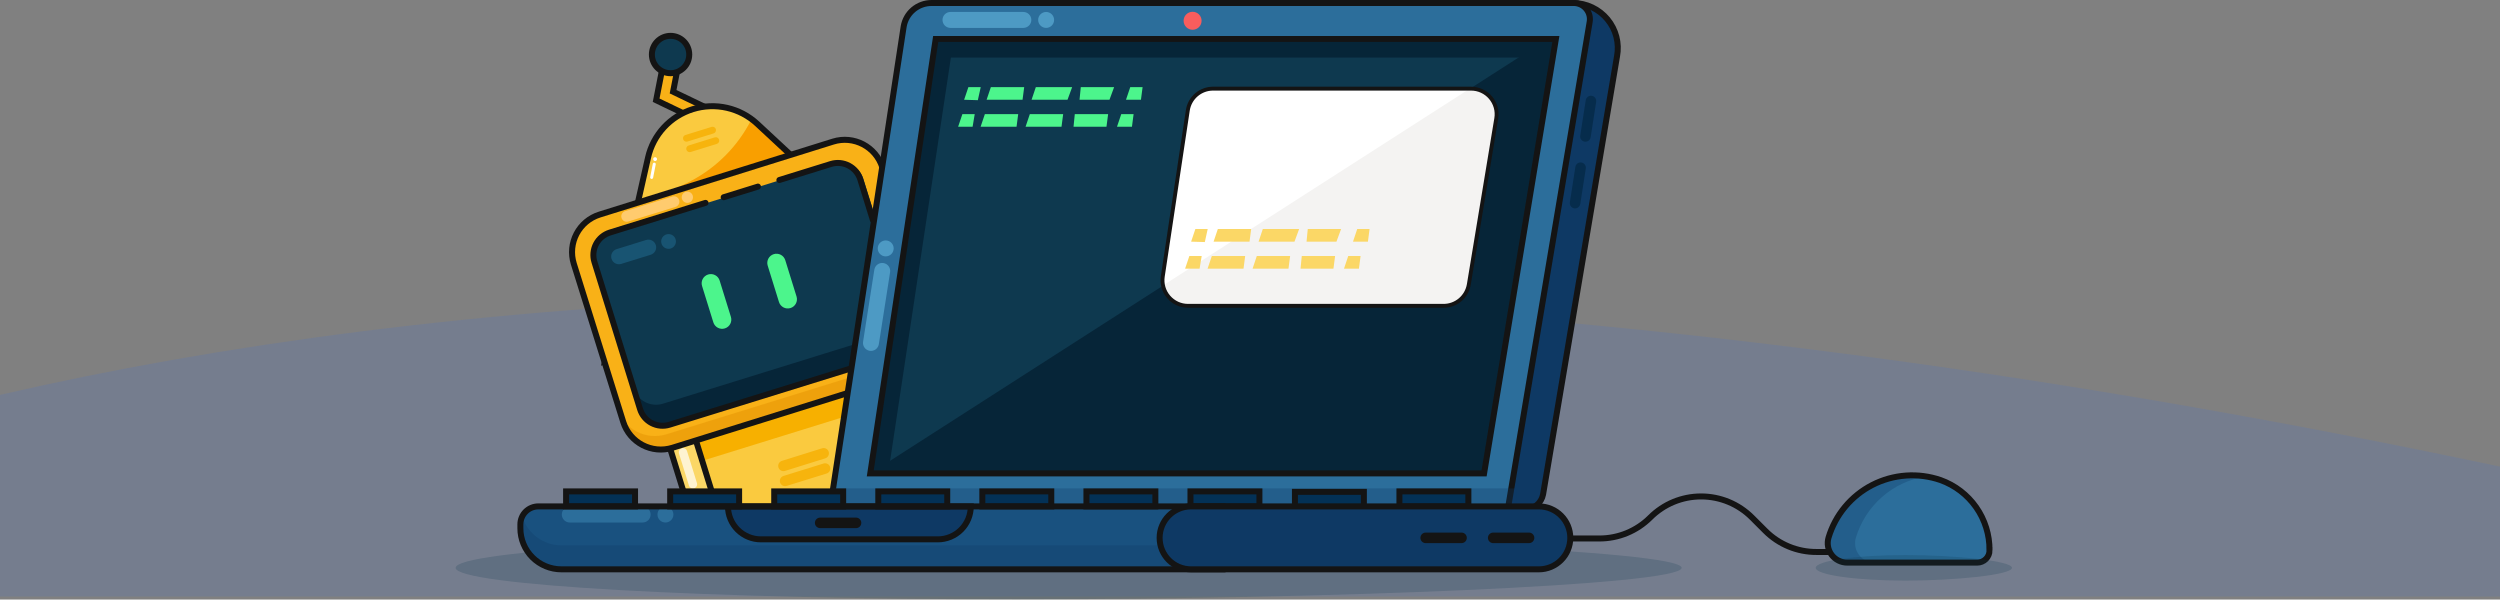 <svg width="834" height="200" viewBox="0 0 834 200" fill="none" xmlns="http://www.w3.org/2000/svg">
<rect x="0" y="0" width="834" height="200" fill="#808080" stroke="none"/>
<path d="M-179 199C-61.667 123 341 16.6 1013 199H-179Z" fill="#757D8E"/>
<g clip-path="url(#clip0_2144_53)">
<path d="M232.67 40.05L218.89 33.44L221.24 21.41L226.15 22.37L224.54 30.6L234.84 35.54L232.67 40.05Z" fill="#F9B117"/>
<path d="M232.67 40.05L218.89 33.44L221.24 21.41L226.15 22.37L224.54 30.6L234.84 35.54L232.67 40.05Z" stroke="#141414" stroke-width="2" stroke-miterlimit="10"/>
<path d="M223.7 24.42C227.141 24.42 229.93 21.631 229.93 18.19C229.93 14.749 227.141 11.96 223.7 11.96C220.259 11.96 217.47 14.749 217.47 18.19C217.47 21.631 220.259 24.42 223.7 24.42Z" fill="#0E394F"/>
<path d="M223.7 24.42C227.141 24.42 229.93 21.631 229.93 18.19C229.93 14.749 227.141 11.96 223.7 11.96C220.259 11.96 217.47 14.749 217.47 18.19C217.47 21.631 220.259 24.42 223.7 24.42Z" stroke="#141414" stroke-width="2" stroke-miterlimit="10"/>
<path d="M216.18 52.6C217.028 48.826 218.857 45.343 221.481 42.501C224.105 39.659 227.432 37.559 231.127 36.413C234.821 35.267 238.752 35.115 242.524 35.973C246.296 36.831 249.775 38.669 252.61 41.3L264.12 52L303.64 88.54L252.23 104.54L200.83 120.54L212.72 67.9L216.18 52.6Z" fill="#FACA3F"/>
<path d="M265.69 53.29L214.79 69.09L215.57 65.64C220.909 64.67 226.054 62.832 230.8 60.2C239.296 55.664 246.196 48.631 250.57 40.05C252.011 40.898 253.353 41.904 254.57 43.05L265.69 53.29Z" fill="#F99F00"/>
<path d="M512.46 179.64H533.52C536.675 179.648 539.8 179.033 542.717 177.832C545.634 176.631 548.285 174.867 550.52 172.64V172.64C555.021 168.139 561.125 165.611 567.49 165.611C573.855 165.611 579.959 168.139 584.46 172.64L588.96 177.14C591.194 179.367 593.846 181.131 596.763 182.332C599.68 183.533 602.805 184.148 605.96 184.14H638.52" stroke="#141414" stroke-width="2" stroke-miterlimit="10"/>
<path d="M662.68 174.86C657.82 165.55 649.12 158.57 637.89 158.57C631.614 158.579 625.51 160.614 620.484 164.373C615.459 168.132 611.782 173.413 610 179.43C609.724 180.396 609.676 181.413 609.861 182.4C610.046 183.388 610.457 184.319 611.063 185.12C611.669 185.921 612.454 186.57 613.354 187.016C614.254 187.462 615.245 187.693 616.25 187.69H651.96L663.62 186.69" fill="#2C6E9B"/>
<path opacity="0.3" d="M619.11 179.43C618.832 180.395 618.783 181.412 618.966 182.4C619.149 183.387 619.559 184.319 620.165 185.12C620.77 185.921 621.554 186.571 622.454 187.017C623.354 187.463 624.346 187.694 625.35 187.69H616.21C615.205 187.693 614.214 187.462 613.314 187.016C612.414 186.57 611.629 185.921 611.023 185.12C610.417 184.319 610.005 183.388 609.821 182.4C609.636 181.413 609.684 180.396 609.96 179.43C611.744 173.406 615.427 168.12 620.46 164.361C625.494 160.602 631.608 158.57 637.89 158.57C639.424 158.568 640.955 158.688 642.47 158.93C637.039 159.795 631.964 162.18 627.83 165.807C623.696 169.435 620.673 174.157 619.11 179.43Z" fill="#0E3964"/>
<path d="M663.7 183.56C663.742 178.44 662.188 173.433 659.255 169.236C656.321 165.039 652.153 161.86 647.33 160.14C643.621 158.872 639.695 158.365 635.786 158.65C631.877 158.935 628.066 160.006 624.58 161.798C621.095 163.591 618.007 166.068 615.502 169.083C612.997 172.097 611.125 175.586 610 179.34C609.712 180.309 609.655 181.332 609.831 182.327C610.008 183.322 610.415 184.262 611.019 185.073C611.622 185.884 612.407 186.542 613.31 186.996C614.213 187.451 615.209 187.688 616.22 187.69H659.59C660.132 187.69 660.668 187.583 661.169 187.375C661.67 187.168 662.124 186.863 662.507 186.48C662.89 186.096 663.193 185.641 663.399 185.14C663.606 184.639 663.711 184.102 663.71 183.56H663.7Z" stroke="#141414" stroke-width="2" stroke-miterlimit="10"/>
<path d="M221.565 143.095L238.346 137.891L248.228 169.754C248.919 171.983 248.697 174.396 247.609 176.461C246.522 178.526 244.659 180.074 242.429 180.766C240.2 181.457 237.788 181.234 235.723 180.147C233.658 179.06 232.109 177.196 231.418 174.967L221.536 143.104L221.565 143.095Z" fill="#FBD766"/>
<path d="M282.701 123.278L299.511 118.064L309.392 149.927C310.084 152.156 309.861 154.569 308.774 156.634C307.686 158.699 305.823 160.248 303.594 160.939C301.365 161.63 298.952 161.408 296.887 160.32C294.822 159.233 293.274 157.37 292.582 155.141L282.701 123.278Z" fill="#FBD766"/>
<path d="M221.565 143.095L238.346 137.891L248.228 169.754C248.919 171.983 248.697 174.396 247.609 176.461C246.522 178.526 244.659 180.074 242.429 180.766C240.2 181.457 237.788 181.234 235.723 180.147C233.658 179.06 232.109 177.196 231.418 174.967L221.536 143.104L221.565 143.095Z" stroke="#141414" stroke-width="2" stroke-miterlimit="10"/>
<path d="M282.701 123.278L299.511 118.064L309.392 149.927C310.084 152.156 309.861 154.569 308.774 156.634C307.686 158.699 305.823 160.248 303.594 160.939C301.365 161.63 298.952 161.408 296.887 160.32C294.822 159.233 293.274 157.37 292.582 155.141L282.701 123.278V123.278Z" stroke="#141414" stroke-width="2" stroke-miterlimit="10"/>
<path opacity="0.7" d="M227.85 150.87L231.16 161.55" stroke="white" stroke-width="2.8" stroke-linecap="round" stroke-linejoin="round"/>
<path d="M226.679 129.079L287.272 110.288L299.417 149.448C300.117 151.706 300.366 154.079 300.149 156.433C299.931 158.787 299.253 161.075 298.152 163.166C297.05 165.258 295.548 167.112 293.73 168.623C291.912 170.134 289.814 171.272 287.556 171.972L261.291 180.118C256.731 181.532 251.796 181.077 247.572 178.852C243.348 176.628 240.181 172.817 238.767 168.257L226.622 129.097L226.679 129.079Z" fill="#FACA3F"/>
<path d="M292.59 127.497L231.997 146.288L234.301 153.719L294.894 134.928L292.59 127.497Z" fill="#F7B000"/>
<path d="M226.679 129.079L287.272 110.288L299.417 149.448C300.117 151.706 300.366 154.079 300.149 156.433C299.931 158.787 299.253 161.075 298.152 163.166C297.05 165.258 295.548 167.112 293.73 168.623C291.912 170.134 289.814 171.272 287.556 171.972L261.291 180.118C256.731 181.532 251.796 181.077 247.572 178.852C243.348 176.628 240.181 172.817 238.767 168.257L226.622 129.097L226.679 129.079Z" stroke="#141414" stroke-width="2" stroke-miterlimit="10"/>
<path d="M216.18 52.6C217.028 48.826 218.857 45.343 221.481 42.501C224.105 39.659 227.432 37.559 231.127 36.413C234.821 35.267 238.752 35.115 242.524 35.973C246.296 36.831 249.775 38.669 252.61 41.3L264.12 52L302.64 88.54L252.23 104.54L201.83 120.54L212.72 67.9L216.18 52.6Z" stroke="#141414" stroke-width="2" stroke-miterlimit="10"/>
<path d="M277.907 47.241L200.051 71.571C193.127 73.735 189.268 81.103 191.432 88.027L207.908 140.75C210.072 147.674 217.439 151.533 224.363 149.37L302.219 125.04C309.144 122.876 313.003 115.508 310.839 108.584L294.363 55.861C292.199 48.937 284.832 45.077 277.907 47.241Z" fill="#F9B117"/>
<path opacity="0.5" d="M308.39 104.53L309.63 108.53C310.655 111.837 310.326 115.416 308.713 118.48C307.1 121.545 304.337 123.843 301.03 124.87L223.57 148.87C220.261 149.896 216.681 149.566 213.615 147.954C210.55 146.341 208.249 143.577 207.22 140.27L205.98 136.27C207.007 139.577 209.305 142.34 212.37 143.953C215.434 145.566 219.013 145.895 222.32 144.87L299.79 120.87C301.432 120.368 302.958 119.546 304.28 118.452C305.603 117.357 306.696 116.011 307.495 114.492C308.295 112.973 308.785 111.31 308.939 109.601C309.093 107.891 308.906 106.167 308.39 104.53Z" fill="#E59303"/>
<path d="M278.13 54.495L203.999 77.661C199.842 78.96 197.525 83.383 198.824 87.54L214.256 136.922C215.555 141.079 219.978 143.395 224.135 142.096L298.266 118.93C302.423 117.631 304.739 113.209 303.44 109.052L288.008 59.67C286.709 55.513 282.287 53.196 278.13 54.495Z" fill="#0E394F"/>
<path d="M300.09 102L302.28 109C302.585 109.984 302.693 111.018 302.598 112.043C302.503 113.068 302.207 114.065 301.727 114.976C301.247 115.887 300.592 116.694 299.8 117.352C299.008 118.01 298.094 118.505 297.11 118.81L223.36 141.68C221.372 142.296 219.221 142.097 217.38 141.128C215.538 140.158 214.157 138.497 213.54 136.51L211.36 129.51C211.977 131.495 213.357 133.153 215.197 134.121C217.036 135.089 219.185 135.286 221.17 134.67L294.93 111.79C296.912 111.175 298.568 109.798 299.536 107.963C300.503 106.127 300.703 103.982 300.09 102Z" fill="#062538"/>
<path d="M240.072 93.594C239.57 91.974 237.85 91.069 236.231 91.571C234.611 92.073 233.706 93.793 234.208 95.412L237.967 107.533C238.469 109.152 240.189 110.058 241.808 109.556C243.428 109.054 244.334 107.334 243.831 105.714L240.072 93.594Z" fill="#4CF58C"/>
<path d="M261.969 86.805C261.467 85.185 259.747 84.279 258.127 84.782C256.508 85.284 255.602 87.004 256.104 88.623L259.863 100.744C260.365 102.363 262.085 103.269 263.705 102.767C265.324 102.264 266.23 100.544 265.728 98.925L261.969 86.805Z" fill="#4CF58C"/>
<path d="M217.08 84.984C218.441 84.561 219.202 83.116 218.78 81.755C218.357 80.394 216.912 79.633 215.551 80.056L205.704 83.111C204.343 83.534 203.582 84.979 204.005 86.34C204.427 87.701 205.873 88.462 207.233 88.04L217.08 84.984Z" fill="#185472"/>
<path d="M223.03 83.01C224.389 83.01 225.49 81.909 225.49 80.55C225.49 79.191 224.389 78.09 223.03 78.09C221.671 78.09 220.57 79.191 220.57 80.55C220.57 81.909 221.671 83.01 223.03 83.01Z" fill="#185472"/>
<path d="M224.293 65.559L208.534 70.447C207.579 70.743 207.045 71.755 207.34 72.707C207.635 73.659 208.648 74.191 209.603 73.895L225.363 69.007C226.318 68.711 226.852 67.7 226.557 66.747C226.262 65.795 225.248 65.263 224.293 65.559Z" fill="#FFCB6E"/>
<path d="M229.3 67.68C230.338 67.68 231.18 66.838 231.18 65.8C231.18 64.762 230.338 63.92 229.3 63.92C228.262 63.92 227.42 64.762 227.42 65.8C227.42 66.838 228.262 67.68 229.3 67.68Z" fill="#FFCB6E"/>
<path d="M238.463 45.822L229.733 48.53C229.131 48.716 228.795 49.355 228.982 49.956C229.168 50.557 229.807 50.894 230.408 50.707L239.138 48C239.739 47.813 240.076 47.175 239.889 46.574C239.703 45.972 239.064 45.636 238.463 45.822Z" fill="#F7B40D"/>
<path d="M237.378 42.332L228.648 45.039C228.047 45.226 227.71 45.864 227.897 46.466C228.083 47.067 228.722 47.403 229.323 47.217L238.053 44.51C238.654 44.323 238.991 43.684 238.804 43.083C238.618 42.482 237.979 42.145 237.378 42.332Z" fill="#F7B40D"/>
<path d="M274.731 154.63L261.388 158.768C260.465 159.054 259.948 160.032 260.233 160.953C260.519 161.873 261.498 162.388 262.421 162.101L275.765 157.963C276.688 157.677 277.205 156.699 276.919 155.778C276.634 154.858 275.654 154.344 274.731 154.63Z" fill="#F7B40D"/>
<path d="M274.251 149.554L260.84 153.745C259.912 154.035 259.394 155.02 259.684 155.945C259.973 156.87 260.959 157.385 261.887 157.095L275.298 152.904C276.226 152.614 276.744 151.629 276.455 150.704C276.166 149.779 275.179 149.264 274.251 149.554Z" fill="#F7B40D"/>
<path d="M277.907 47.241L200.051 71.571C193.127 73.735 189.268 81.103 191.432 88.027L207.908 140.75C210.072 147.674 217.439 151.533 224.363 149.37L302.219 125.04C309.144 122.876 313.003 115.508 310.839 108.584L294.363 55.861C292.199 48.937 284.832 45.077 277.907 47.241Z" stroke="#141414" stroke-width="2.012" stroke-miterlimit="10"/>
<path opacity="0.2" d="M561 189.43C561 195.23 442.28 199.93 339 199.93C235.72 199.93 152 195.23 152 189.43C152 183.63 235.72 178.93 339 178.93C442.28 178.93 561 183.63 561 189.43Z" fill="#0E394F"/>
<path opacity="0.2" d="M671.19 189.43C671.19 191.78 652.19 193.69 635.66 193.69C619.13 193.69 605.73 191.78 605.73 189.43C605.73 187.08 619.13 185.17 635.66 185.17C652.19 185.17 671.19 187.08 671.19 189.43Z" fill="#0E394F"/>
<path d="M524.76 1H319.35C317.899 1.002 316.495 1.515 315.385 2.45C314.275 3.384 313.529 4.68 313.28 6.11L289.44 162.73C289.289 163.614 289.332 164.52 289.567 165.386C289.802 166.251 290.224 167.055 290.802 167.74C291.38 168.426 292.101 168.977 292.914 169.356C293.727 169.734 294.613 169.93 295.51 169.93H508.77C510.194 169.92 511.571 169.417 512.666 168.505C513.76 167.593 514.504 166.329 514.77 164.93L539.44 18.77C539.846 16.608 539.772 14.384 539.223 12.255C538.674 10.125 537.663 8.142 536.262 6.446C534.862 4.751 533.105 3.384 531.117 2.443C529.13 1.502 526.959 1.009 524.76 1Z" fill="#0E3964"/>
<path d="M524.76 1H319.35C317.899 1.002 316.495 1.515 315.385 2.45C314.275 3.384 313.529 4.68 313.28 6.11L289.44 162.73C289.289 163.614 289.332 164.52 289.567 165.386C289.802 166.251 290.224 167.055 290.802 167.74C291.38 168.426 292.101 168.977 292.914 169.356C293.727 169.734 294.613 169.93 295.51 169.93H508.77C510.194 169.92 511.571 169.417 512.666 168.505C513.76 167.593 514.504 166.329 514.77 164.93L539.44 18.77C539.846 16.608 539.772 14.384 539.223 12.255C538.674 10.125 537.663 8.142 536.262 6.446C534.862 4.751 533.105 3.384 531.117 2.443C529.13 1.502 526.959 1.009 524.76 1V1Z" stroke="#141414" stroke-width="2" stroke-miterlimit="10"/>
<path d="M525 1H310.76C308.536 0.999 306.384 1.784 304.684 3.217C302.984 4.65 301.845 6.638 301.47 8.83L276.85 169.93H503L530.3 7.39C530.447 6.611 530.421 5.809 530.222 5.041C530.024 4.274 529.658 3.559 529.152 2.949C528.646 2.339 528.012 1.848 527.294 1.511C526.576 1.174 525.793 0.999 525 1Z" fill="#2C6E9B"/>
<path d="M525 1H310.76C308.536 0.999 306.384 1.784 304.684 3.217C302.984 4.65 301.845 6.638 301.47 8.83L276.85 169.93H503L530.3 7.39C530.447 6.611 530.42 5.809 530.222 5.041C530.024 4.274 529.658 3.559 529.152 2.949C528.646 2.339 528.012 1.848 527.294 1.511C526.576 1.174 525.793 0.999 525 1V1Z" stroke="#141414" stroke-width="2" stroke-miterlimit="10"/>
<path d="M519.14 13H312.25L290.42 157.93H495.19L519.14 13Z" fill="#0E394F"/>
<path d="M519.73 13.22L518.6 19.22H311.8L312.83 13.22H519.73Z" fill="#062538"/>
<path d="M318.15 13L296.31 157.93H290.31L312.15 13H318.15Z" fill="#062538"/>
<path d="M341.67 29.07H330.55L329.13 33.28H341.12L341.67 29.07Z" fill="#4CF58C"/>
<path d="M357.67 29.07H345.55L344.13 33.28H356.12L357.67 29.07Z" fill="#4CF58C"/>
<path d="M371.67 29.07H360.55L360.13 33.28H370.12L371.67 29.07Z" fill="#4CF58C"/>
<path d="M381.17 29.07H377.05L375.63 33.28H380.62L381.17 29.07Z" fill="#4CF58C"/>
<path d="M327.17 29.07H323.05L321.63 33.28L326.21 33.42L327.17 29.07Z" fill="#4CF58C"/>
<path d="M339.67 38.07H328.55L327.13 42.28H339.12L339.67 38.07Z" fill="#4CF58C"/>
<path d="M354.67 38.07H343.55L342.13 42.28H354.12L354.67 38.07Z" fill="#4CF58C"/>
<path d="M369.67 38.07H358.55L358.13 42.28H369.12L369.67 38.07Z" fill="#4CF58C"/>
<path d="M378.17 38.07H374.05L372.63 42.28H377.62L378.17 38.07Z" fill="#4CF58C"/>
<path d="M325.17 38.07H321.05L319.63 42.28H324.46L325.17 38.07Z" fill="#4CF58C"/>
<path d="M179.57 168.93H407.85V189.93H187.29C185.493 189.931 183.713 189.578 182.052 188.892C180.391 188.205 178.882 187.197 177.61 185.927C176.339 184.656 175.33 183.148 174.642 181.487C173.954 179.827 173.6 178.047 173.6 176.25V174.9C173.608 173.319 174.239 171.805 175.357 170.687C176.475 169.569 177.989 168.938 179.57 168.93Z" fill="#19517F"/>
<path opacity="0.3" d="M407.85 181.93V189.93H187.28C183.653 189.927 180.175 188.485 177.61 185.92C175.045 183.355 173.603 179.877 173.6 176.25V174.9C173.596 173.999 173.801 173.108 174.2 172.3C175.072 175.088 176.811 177.525 179.163 179.257C181.516 180.988 184.359 181.925 187.28 181.93H407.85Z" fill="#0E3964"/>
<path opacity="0.3" d="M505.86 162.93V168.93H277.03L277.86 162.93H505.86Z" fill="#0E3964"/>
<path d="M242.85 168.93H323.85C323.85 171.847 322.691 174.645 320.628 176.708C318.565 178.771 315.767 179.93 312.85 179.93H253.85C252.405 179.93 250.975 179.645 249.64 179.093C248.306 178.54 247.093 177.73 246.072 176.708C245.05 175.687 244.24 174.474 243.687 173.14C243.135 171.805 242.85 170.375 242.85 168.93Z" fill="#0E3964"/>
<path d="M242.85 168.93H323.85C323.85 171.847 322.691 174.645 320.628 176.708C318.565 178.771 315.767 179.93 312.85 179.93H253.85C252.405 179.93 250.975 179.645 249.64 179.093C248.306 178.54 247.093 177.73 246.072 176.708C245.05 175.687 244.24 174.474 243.687 173.14C243.135 171.805 242.85 170.375 242.85 168.93Z" stroke="#141414" stroke-width="2" stroke-miterlimit="10"/>
<path d="M519.05 13L495.1 157.93H290.37L516.24 13H519.05Z" fill="#062538"/>
<path d="M527.181 68.036L529.021 56.218C529.171 55.258 528.513 54.358 527.553 54.208C526.592 54.059 525.692 54.716 525.543 55.676L523.703 67.494C523.553 68.454 524.211 69.354 525.171 69.504C526.132 69.653 527.031 68.996 527.181 68.036Z" fill="#062C4C"/>
<path d="M530.642 45.787L532.482 33.97C532.632 33.009 531.974 32.109 531.014 31.96C530.053 31.81 529.154 32.468 529.004 33.428L527.164 45.246C527.014 46.206 527.672 47.106 528.632 47.256C529.593 47.405 530.493 46.748 530.642 45.787Z" fill="#062C4C"/>
<path d="M285.57 172.67H273.61C272.638 172.67 271.85 173.458 271.85 174.43C271.85 175.402 272.638 176.19 273.61 176.19H285.57C286.542 176.19 287.33 175.402 287.33 174.43C287.33 173.458 286.542 172.67 285.57 172.67Z" fill="#141414"/>
<path d="M214.39 168.99H190.08C188.611 168.99 187.42 170.181 187.42 171.65C187.42 173.119 188.611 174.31 190.08 174.31H214.39C215.859 174.31 217.05 173.119 217.05 171.65C217.05 170.181 215.859 168.99 214.39 168.99Z" fill="#2C6E9B"/>
<path d="M221.99 174.31C223.459 174.31 224.65 173.119 224.65 171.65C224.65 170.181 223.459 168.99 221.99 168.99C220.521 168.99 219.33 170.181 219.33 171.65C219.33 173.119 220.521 174.31 221.99 174.31Z" fill="#2C6E9B"/>
<path d="M291.678 89.972L287.925 113.991C287.698 115.442 288.691 116.803 290.143 117.03C291.594 117.256 292.955 116.263 293.181 114.812L296.934 90.793C297.161 89.342 296.168 87.981 294.717 87.755C293.265 87.528 291.905 88.521 291.678 89.972Z" fill="#4D9AC4"/>
<path d="M295.47 85.53C296.939 85.53 298.13 84.339 298.13 82.87C298.13 81.401 296.939 80.21 295.47 80.21C294.001 80.21 292.81 81.401 292.81 82.87C292.81 84.339 294.001 85.53 295.47 85.53Z" fill="#4D9AC4"/>
<path d="M341.39 3.99H317.08C315.611 3.99 314.42 5.181 314.42 6.65C314.42 8.119 315.611 9.31 317.08 9.31H341.39C342.859 9.31 344.05 8.119 344.05 6.65C344.05 5.181 342.859 3.99 341.39 3.99Z" fill="#4D9AC4"/>
<path d="M348.99 9.31C350.459 9.31 351.65 8.119 351.65 6.65C351.65 5.181 350.459 3.99 348.99 3.99C347.521 3.99 346.33 5.181 346.33 6.65C346.33 8.119 347.521 9.31 348.99 9.31Z" fill="#4D9AC4"/>
<path d="M397.85 9.93C399.507 9.93 400.85 8.587 400.85 6.93C400.85 5.273 399.507 3.93 397.85 3.93C396.193 3.93 394.85 5.273 394.85 6.93C394.85 8.587 396.193 9.93 397.85 9.93Z" fill="#F95D5D"/>
<path d="M246.57 163.93H223.57V168.93H246.57V163.93Z" fill="#033156"/>
<path d="M211.85 163.93H188.85V168.93H211.85V163.93Z" fill="#033156"/>
<path d="M281.28 163.93H258.28V168.93H281.28V163.93Z" fill="#033156"/>
<path d="M316 163.93H293V168.93H316V163.93Z" fill="#033156"/>
<path d="M350.71 163.93H327.71V168.93H350.71V163.93Z" fill="#033156"/>
<path d="M385.43 163.93H362.43V168.93H385.43V163.93Z" fill="#033156"/>
<path d="M420.14 163.93H397.14V168.93H420.14V163.93Z" fill="#033156"/>
<path d="M489.85 163.93H466.85V168.93H489.85V163.93Z" fill="#033156"/>
<path d="M454.99 164.08H431.99V169.08H454.99V164.08Z" fill="#033156"/>
<path d="M246.57 163.93H223.57V168.93H246.57V163.93Z" stroke="#141414" stroke-width="2" stroke-miterlimit="10"/>
<path d="M211.85 163.93H188.85V168.93H211.85V163.93Z" stroke="#141414" stroke-width="2" stroke-miterlimit="10"/>
<path d="M281.28 163.93H258.28V168.93H281.28V163.93Z" stroke="#141414" stroke-width="2" stroke-miterlimit="10"/>
<path d="M316 163.93H293V168.93H316V163.93Z" stroke="#141414" stroke-width="2" stroke-miterlimit="10"/>
<path d="M350.71 163.93H327.71V168.93H350.71V163.93Z" stroke="#141414" stroke-width="2" stroke-miterlimit="10"/>
<path d="M385.43 163.93H362.43V168.93H385.43V163.93Z" stroke="#141414" stroke-width="2" stroke-miterlimit="10"/>
<path d="M420.14 163.93H397.14V168.93H420.14V163.93Z" stroke="#141414" stroke-width="2" stroke-miterlimit="10"/>
<path d="M489.85 163.93H466.85V168.93H489.85V163.93Z" stroke="#141414" stroke-width="2" stroke-miterlimit="10"/>
<path d="M454.99 164.08H431.99V169.08H454.99V164.08Z" stroke="#141414" stroke-width="2" stroke-miterlimit="10"/>
<path d="M519.04 13H312.15L290.32 157.93H495.09L519.04 13Z" stroke="#141414" stroke-width="2" stroke-miterlimit="10"/>
<path d="M490.69 29.57H404.69C402.646 29.567 400.67 30.298 399.12 31.631C397.571 32.964 396.552 34.809 396.25 36.83L387.9 92.23C387.717 93.444 387.799 94.684 388.139 95.864C388.479 97.043 389.07 98.136 389.872 99.066C390.673 99.997 391.666 100.743 392.782 101.255C393.898 101.766 395.112 102.031 396.34 102.03H481.57C483.594 102.033 485.553 101.317 487.097 100.009C488.641 98.701 489.67 96.887 490 94.89L499.16 39.49C499.362 38.264 499.295 37.009 498.962 35.812C498.628 34.615 498.038 33.506 497.231 32.561C496.424 31.616 495.421 30.859 494.291 30.342C493.161 29.826 491.932 29.562 490.69 29.57Z" fill="white"/>
<path d="M499 39.5L489.85 94.89C489.519 96.884 488.491 98.696 486.949 100.003C485.407 101.311 483.451 102.029 481.43 102.03H396.21C394.261 102.03 392.37 101.363 390.851 100.141C389.333 98.919 388.277 97.214 387.86 95.31L490.32 29.57H490.59C491.828 29.572 493.05 29.844 494.173 30.365C495.295 30.887 496.291 31.646 497.091 32.591C497.891 33.535 498.476 34.642 498.805 35.835C499.135 37.028 499.201 38.279 499 39.5Z" fill="#F4F3F2"/>
<path d="M179.57 168.93H407.85V189.93H187.29C185.493 189.931 183.713 189.578 182.052 188.892C180.391 188.205 178.882 187.197 177.61 185.927C176.339 184.656 175.33 183.148 174.642 181.487C173.954 179.827 173.6 178.047 173.6 176.25V174.9C173.608 173.319 174.239 171.805 175.357 170.687C176.475 169.569 177.989 168.938 179.57 168.93Z" stroke="#141414" stroke-width="2" stroke-miterlimit="10"/>
<path d="M513.35 168.93H397.35C391.551 168.93 386.85 173.631 386.85 179.43C386.85 185.229 391.551 189.93 397.35 189.93H513.35C519.149 189.93 523.85 185.229 523.85 179.43C523.85 173.631 519.149 168.93 513.35 168.93Z" fill="#0E3964"/>
<path d="M510.09 177.67H498.13C497.158 177.67 496.37 178.458 496.37 179.43C496.37 180.402 497.158 181.19 498.13 181.19H510.09C511.062 181.19 511.85 180.402 511.85 179.43C511.85 178.458 511.062 177.67 510.09 177.67Z" fill="#141414"/>
<path d="M487.57 177.67H475.61C474.638 177.67 473.85 178.458 473.85 179.43C473.85 180.402 474.638 181.19 475.61 181.19H487.57C488.542 181.19 489.33 180.402 489.33 179.43C489.33 178.458 488.542 177.67 487.57 177.67Z" fill="#141414"/>
<path d="M513.35 168.93H397.35C391.551 168.93 386.85 173.631 386.85 179.43C386.85 185.229 391.551 189.93 397.35 189.93H513.35C519.149 189.93 523.85 185.229 523.85 179.43C523.85 173.631 519.149 168.93 513.35 168.93Z" stroke="#141414" stroke-width="2" stroke-miterlimit="10"/>
<path d="M217.39 59.19L218.26 54.76" stroke="white" stroke-linecap="round" stroke-linejoin="round"/>
<path d="M218.54 53.72C218.893 53.72 219.18 53.434 219.18 53.08C219.18 52.727 218.893 52.44 218.54 52.44C218.187 52.44 217.9 52.727 217.9 53.08C217.9 53.434 218.187 53.72 218.54 53.72Z" fill="white"/>
<path d="M260 60.05L277.26 54.69C279.237 54.098 281.368 54.309 283.191 55.277C285.014 56.244 286.382 57.891 287 59.86L291.2 73.42" stroke="#141414" stroke-width="2" stroke-linecap="round" stroke-linejoin="round"/>
<path d="M241.42 65.8L252.85 62.25" stroke="#141414" stroke-width="2" stroke-linecap="round" stroke-linejoin="round"/>
<path d="M283.35 123.07L223.35 141.68C221.362 142.296 219.211 142.097 217.37 141.128C215.528 140.158 214.147 138.497 213.53 136.51L198.3 87.39C197.684 85.402 197.883 83.251 198.852 81.41C199.822 79.568 201.483 78.187 203.47 77.57L235.36 67.68" stroke="#141414" stroke-width="2" stroke-linecap="round" stroke-linejoin="round"/>
<path d="M417.39 76.4H406.27L404.85 80.62H416.84L417.39 76.4Z" fill="#FBD766"/>
<path d="M433.39 76.4H421.27L419.86 80.62H431.84L433.39 76.4Z" fill="#FBD766"/>
<path d="M447.39 76.4H436.27L435.86 80.62H445.84L447.39 76.4Z" fill="#FBD766"/>
<path d="M456.89 76.4H452.77L451.36 80.62H456.34L456.89 76.4Z" fill="#FBD766"/>
<path d="M402.89 76.4H398.77L397.35 80.62L401.93 80.75L402.89 76.4Z" fill="#FBD766"/>
<path d="M415.39 85.4H404.27L402.85 89.62H414.84L415.39 85.4Z" fill="#FBD766"/>
<path d="M430.39 85.4H419.27L417.86 89.62H429.84L430.39 85.4Z" fill="#FBD766"/>
<path d="M445.39 85.4H434.27L433.86 89.62H444.84L445.39 85.4Z" fill="#FBD766"/>
<path d="M453.89 85.4H449.77L448.36 89.62H453.34L453.89 85.4Z" fill="#FBD766"/>
<path d="M400.89 85.4H396.77L395.35 89.62H400.18L400.89 85.4Z" fill="#FBD766"/>
<path d="M490.69 29.57H404.69C402.646 29.567 400.67 30.298 399.12 31.631C397.571 32.964 396.552 34.809 396.25 36.83L387.9 92.23C387.717 93.444 387.799 94.684 388.139 95.864C388.479 97.043 389.07 98.136 389.872 99.066C390.673 99.997 391.666 100.743 392.782 101.255C393.898 101.766 395.112 102.031 396.34 102.03H481.57C483.594 102.033 485.553 101.317 487.097 100.009C488.641 98.701 489.67 96.887 490 94.89L499.16 39.49C499.362 38.264 499.295 37.009 498.962 35.812C498.628 34.615 498.038 33.506 497.231 32.561C496.424 31.616 495.421 30.859 494.291 30.342C493.161 29.826 491.932 29.562 490.69 29.57V29.57Z" stroke="#141414" stroke-width="1.3" stroke-miterlimit="10"/>
</g>
<defs>
<clipPath id="clip0_2144_53">
<rect width="519.19" height="199.93" fill="white" transform="translate(152)"/>
</clipPath>
</defs>
</svg>
